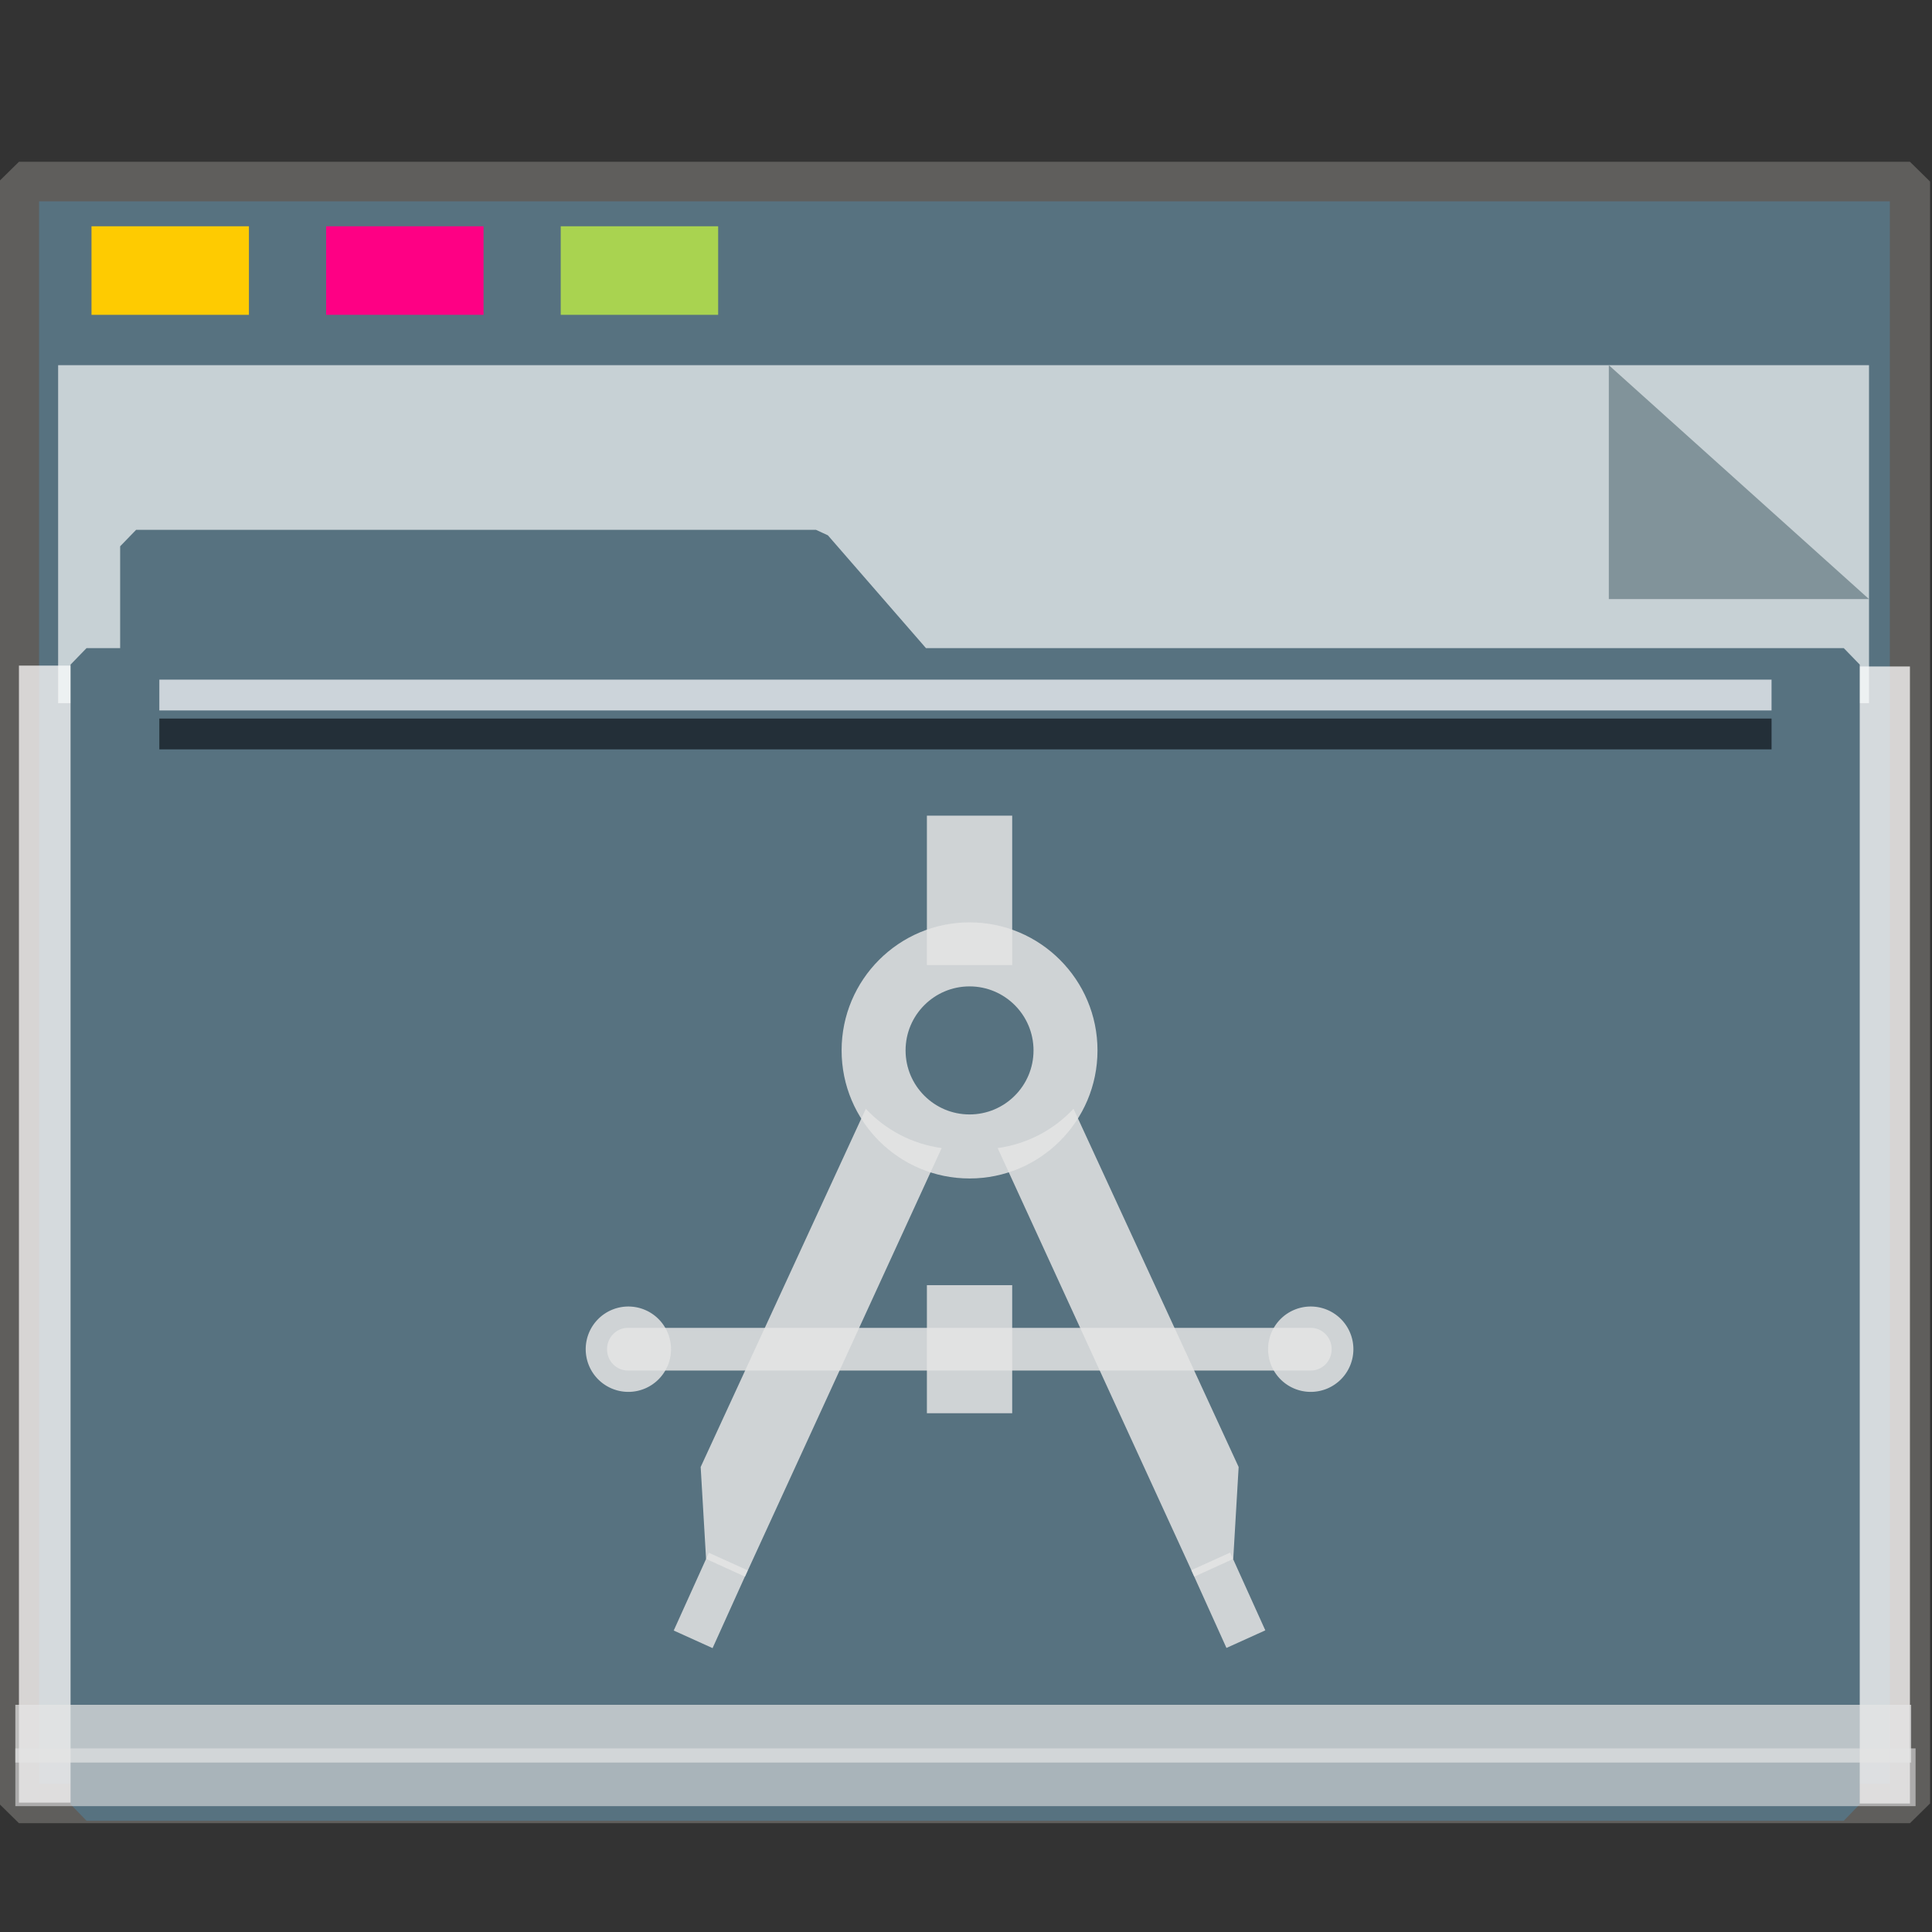 <?xml version="1.0" encoding="UTF-8" standalone="no"?>
<svg
   xmlns:dc="http://purl.org/dc/elements/1.1/"
   xmlns:cc="http://creativecommons.org/ns#"
   xmlns:rdf="http://www.w3.org/1999/02/22-rdf-syntax-ns#"
   xmlns:svg="http://www.w3.org/2000/svg"
   xmlns="http://www.w3.org/2000/svg"
   xmlns:sodipodi="http://sodipodi.sourceforge.net/DTD/sodipodi-0.dtd"
   xmlns:inkscape="http://www.inkscape.org/namespaces/inkscape"
   inkscape:version="1.0beta2 (2b71d25d45, 2019-12-03)"
   sodipodi:docname="folder-compass.svg"
   id="SVGRoot"
   version="1.1"
   viewBox="0 0 64 64"
   height="64px"
   width="64px">
  <rect x="0" y="0" width="64" height="64" fill="#333333" stroke="none"/>
  <sodipodi:namedview
     inkscape:document-rotation="0"
     inkscape:snap-global="false"
     inkscape:snap-to-guides="false"
     inkscape:snap-grids="false"
     inkscape:snap-page="true"
     inkscape:snap-object-midpoints="true"
     inkscape:grid-bbox="true"
     inkscape:lockguides="true"
     inkscape:window-maximized="1"
     inkscape:window-y="21"
     inkscape:window-x="0"
     inkscape:window-height="1027"
     inkscape:window-width="1920"
     units="px"
     inkscape:pagecheckerboard="false"
     inkscape:showpageshadow="false"
     showgrid="false"
     inkscape:current-layer="g1126"
     inkscape:document-units="px"
     inkscape:cy="32"
     inkscape:cx="32"
     inkscape:zoom="15.840402"
     inkscape:pageshadow="2"
     inkscape:pageopacity="0.0"
     borderopacity="1.0"
     bordercolor="#666666"
     pagecolor="#E5E5E5"
     id="base" />
  <defs
     id="defs2">
    <linearGradient
       id="linearGradient4314-5">
      <stop
         id="stop4316-5"
         offset="0"
         style="stop-color:#ff4b00;stop-opacity:1" />
      <stop
         id="stop4318-8"
         offset="1"
         style="stop-color:#ff5500;stop-opacity:1" />
    </linearGradient>
  </defs>
  <g
     inkscape:label="Layer 1"
     inkscape:groupmode="layer"
     id="layer1">
    <g
       transform="matrix(0.984,0,0,0.963,-3.199,-18.562)"
       id="g938">
      <g
         transform="matrix(0.995,0,0,1,0.645,-1.038)"
         id="g1521">
        <g
           id="g852">
          <rect
             style="opacity:1;fill:#577280;fill-opacity:1;fill-rule:nonzero;stroke:#5f5e5c;stroke-width:1.361;stroke-linecap:square;stroke-linejoin:bevel;stroke-miterlimit:4;stroke-dasharray:none;stroke-opacity:1;paint-order:markers stroke fill"
             id="rect817"
             width="63.981"
             height="55.79"
             x="3.26"
             y="26.559" />
          <rect
             y="-67.24"
             x="43.239"
             height="1.928"
             width="39.113"
             id="rect1500"
             style="opacity:1;fill:#fefbfb;fill-opacity:0.755;fill-rule:nonzero;stroke:none;stroke-width:0.069;stroke-linecap:square;stroke-linejoin:bevel;stroke-miterlimit:4;stroke-dasharray:none;stroke-opacity:0.796;paint-order:markers stroke fill"
             transform="rotate(90)" />
          <rect
             transform="rotate(90)"
             style="opacity:1;fill:#fefbfb;fill-opacity:0.755;fill-rule:nonzero;stroke:none;stroke-width:0.081;stroke-linecap:square;stroke-linejoin:bevel;stroke-miterlimit:4;stroke-dasharray:none;stroke-opacity:0.796;paint-order:markers stroke fill"
             id="rect1498"
             width="39.113"
             height="2.615"
             x="43.209"
             y="-5.875" />
          <g
             id="g851"
             transform="matrix(0.267,0,0,0.377,-8.229,12.423)"
             style="opacity:0.693">
            <path
               id="rect831"
               d="M 47.996,54.25 H 277.469 V 85.091 H 47.996 Z"
               style="opacity:1;fill:#f8fafa;fill-opacity:1;fill-rule:nonzero;stroke:none;stroke-width:0.67;stroke-linecap:square;stroke-linejoin:bevel;stroke-miterlimit:4;stroke-dasharray:none;stroke-opacity:0.796;paint-order:markers stroke fill"
               inkscape:connector-curvature="0" />
            <path
               sodipodi:nodetypes="cccc"
               inkscape:connector-curvature="0"
               id="path1496"
               d="M 277.469,75.592 244.5,54.25 v 21.342 z"
               style="opacity:1;fill:#93a2a5;fill-opacity:1;fill-rule:nonzero;stroke:none;stroke-width:0.211;stroke-linecap:square;stroke-linejoin:bevel;stroke-miterlimit:4;stroke-dasharray:none;stroke-opacity:0.796;paint-order:markers stroke fill" />
          </g>
          <g
             transform="matrix(0.929,0,0,0.974,2.527,4.016)"
             style="fill:#577280;fill-opacity:1;stroke:#577280;stroke-width:1.162;stroke-miterlimit:4;stroke-dasharray:none;stroke-opacity:1"
             id="g1484">
            <path
               inkscape:connector-curvature="0"
               d="m 5.056,36.026 h 24.762 l 3.746,4.178 H 5.056 Z M 3.25,40.204 h 64 v 40.251 h -64 z"
               style="opacity:1;fill:#577280;fill-opacity:1;fill-rule:nonzero;stroke:#577280;stroke-width:1.162;stroke-linecap:square;stroke-linejoin:bevel;stroke-miterlimit:4;stroke-dasharray:none;stroke-opacity:1;paint-order:markers stroke fill"
               id="rect821"
               sodipodi:nodetypes="cccccccccc" />
          </g>
          <rect
             y="28.097"
             x="5.715"
             height="3.046"
             width="5.326"
             id="rect825"
             style="opacity:1;fill:#ffcc00;fill-opacity:0.993;fill-rule:nonzero;stroke:none;stroke-width:0.477;stroke-linecap:square;stroke-linejoin:bevel;stroke-miterlimit:4;stroke-dasharray:none;stroke-opacity:1;paint-order:markers stroke fill" />
          <rect
             style="opacity:1;fill:#ff0084;fill-opacity:0.993;fill-rule:nonzero;stroke:none;stroke-width:0.477;stroke-linecap:square;stroke-linejoin:bevel;stroke-miterlimit:4;stroke-dasharray:none;stroke-opacity:1;paint-order:markers stroke fill"
             id="rect827"
             width="5.326"
             height="3.046"
             x="13.653"
             y="28.097" />
          <rect
             y="28.097"
             x="21.591"
             height="3.046"
             width="5.326"
             id="rect829"
             style="opacity:1;fill:#aad450;fill-opacity:0.993;fill-rule:nonzero;stroke:none;stroke-width:0.477;stroke-linecap:square;stroke-linejoin:bevel;stroke-miterlimit:4;stroke-dasharray:none;stroke-opacity:1;paint-order:markers stroke fill" />
          <rect
             y="78.957"
             x="3.138"
             height="1.987"
             width="64.144"
             id="rect855"
             style="opacity:0.704;fill:#E5E5E5;fill-opacity:0.997;fill-rule:nonzero;stroke:none;stroke-width:0.09;stroke-linecap:square;stroke-linejoin:bevel;stroke-miterlimit:4;stroke-dasharray:none;stroke-opacity:0.796;paint-order:markers stroke fill" />
          <rect
             style="opacity:0.597;fill:#E5E5E5;fill-opacity:0.969;fill-rule:nonzero;stroke:none;stroke-width:0.09;stroke-linecap:square;stroke-linejoin:bevel;stroke-miterlimit:4;stroke-dasharray:none;stroke-opacity:0.796;paint-order:markers stroke fill"
             id="rect853"
             width="64.293"
             height="1.987"
             x="3.138"
             y="80.456" />
          <rect
             y="43.692"
             x="8.01"
             height="1.06"
             width="54.548"
             id="rect1504"
             style="opacity:0.704;fill:#fcfdff;fill-opacity:1;fill-rule:nonzero;stroke:none;stroke-width:0.061;stroke-linecap:square;stroke-linejoin:bevel;stroke-miterlimit:4;stroke-dasharray:none;stroke-opacity:0.796;paint-order:markers stroke fill" />
          <rect
             style="opacity:0.597;fill:#000207;fill-opacity:1;fill-rule:nonzero;stroke:none;stroke-width:0.061;stroke-linecap:square;stroke-linejoin:bevel;stroke-miterlimit:4;stroke-dasharray:none;stroke-opacity:0.796;paint-order:markers stroke fill"
             id="rect1523"
             width="54.548"
             height="1.06"
             x="8.01"
             y="45.031" />
          <g
             style="fill:#E5E5E5"
             transform="matrix(0.799,0,0,0.813,16.243,43.61)"
             id="g1126">
            <g
               transform="matrix(0.903,0,0,0.903,2.333,2.244)"
               style="opacity:0.888;fill:#E5E5E5;fill-opacity:0.946"
               id="g1084">
              <path
                 style="fill:#E5E5E5;fill-opacity:0.946"
                 inkscape:connector-curvature="0"
                 d="M 40,30 H 7.98 C 7.439,30 7,29.554 7,29 7,28.448 7.439,28 7.98,28 H 40 c 0.543,0 0.981,0.448 0.981,1 0,0.554 -0.438,1 -0.981,1 z"
                 id="path1076" />
              <path
                 inkscape:connector-curvature="0"
                 id="rect1078"
                 d="m 35.144,38.765 h 2 v 4 h -2 z"
                 style="fill:#E5E5E5;fill-opacity:0.946"
                 transform="matrix(0.911,-0.412,0.412,0.911,-13.588,18.518)" />
              <path
                 inkscape:connector-curvature="0"
                 id="rect1080"
                 d="m 22,4 h 4 v 7 h -4 z"
                 style="fill:#E5E5E5;fill-opacity:0.946" />
              <path
                 inkscape:connector-curvature="0"
                 id="rect1082"
                 d="m 10.866,38.765 h 2 v 4 h -2 z"
                 style="fill:#E5E5E5;fill-opacity:0.946"
                 transform="matrix(-0.911,-0.412,0.412,-0.911,5.877,82.798)" />
            </g>
            <g
               transform="matrix(0.903,0,0,0.903,2.333,2.244)"
               style="opacity:0.888;fill:#E5E5E5;fill-opacity:0.946"
               id="g1090">
              <path
                 inkscape:connector-curvature="0"
                 id="circle1086"
                 d="m 42,29 a 2,2 0 0 1 -2,2 2,2 0 0 1 -2,-2 2,2 0 0 1 2,-2 2,2 0 0 1 2,2 z"
                 style="fill:#E5E5E5;fill-opacity:0.946" />
              <path
                 inkscape:connector-curvature="0"
                 id="circle1088"
                 d="m 10,29 a 2,2 0 0 1 -2,2 2,2 0 0 1 -2,-2 2,2 0 0 1 2,-2 2,2 0 0 1 2,2 z"
                 style="fill:#E5E5E5;fill-opacity:0.946" />
            </g>
            <g
               transform="matrix(0.903,0,0,0.903,2.333,2.244)"
               style="opacity:0.888;fill:#E5E5E5;fill-opacity:0.946"
               id="g1096">
              <path
                 style="fill:#E5E5E5;fill-opacity:0.946"
                 inkscape:connector-curvature="0"
                 d="m 28.875,17.735 c -0.918,0.98 -2.16,1.65 -3.557,1.841 l 9.223,20.081 1.825,-0.831 0.253,-4.306 z"
                 id="path1092" />
              <path
                 style="fill:#E5E5E5;fill-opacity:0.946"
                 inkscape:connector-curvature="0"
                 d="m 19.135,17.735 c 0.918,0.98 2.16,1.65 3.557,1.841 L 13.469,39.657 11.644,38.826 11.391,34.52 Z"
                 id="path1094" />
            </g>
            <g
               transform="matrix(0.903,0,0,0.903,2.333,2.244)"
               style="opacity:0.888;fill:#E5E5E5;fill-opacity:0.946"
               id="g1102">
              <path
                 style="fill:#E5E5E5;fill-opacity:0.946"
                 inkscape:connector-curvature="0"
                 d="m 24,9 c -3.313,0 -6,2.687 -6,6 0,3.313 2.687,6 6,6 3.313,0 6,-2.687 6,-6 0,-3.313 -2.687,-6 -6,-6 z m 0,9 c -1.656,0 -3,-1.344 -3,-3 0,-1.656 1.344,-3 3,-3 1.656,0 3,1.344 3,3 0,1.656 -1.344,3 -3,3 z"
                 id="path1098" />
              <path
                 inkscape:connector-curvature="0"
                 id="rect1100"
                 d="m 22,26 h 4 v 6 h -4 z"
                 style="fill:#E5E5E5;fill-opacity:0.946" />
            </g>
          </g>
        </g>
      </g>
    </g>
  </g>
</svg>
